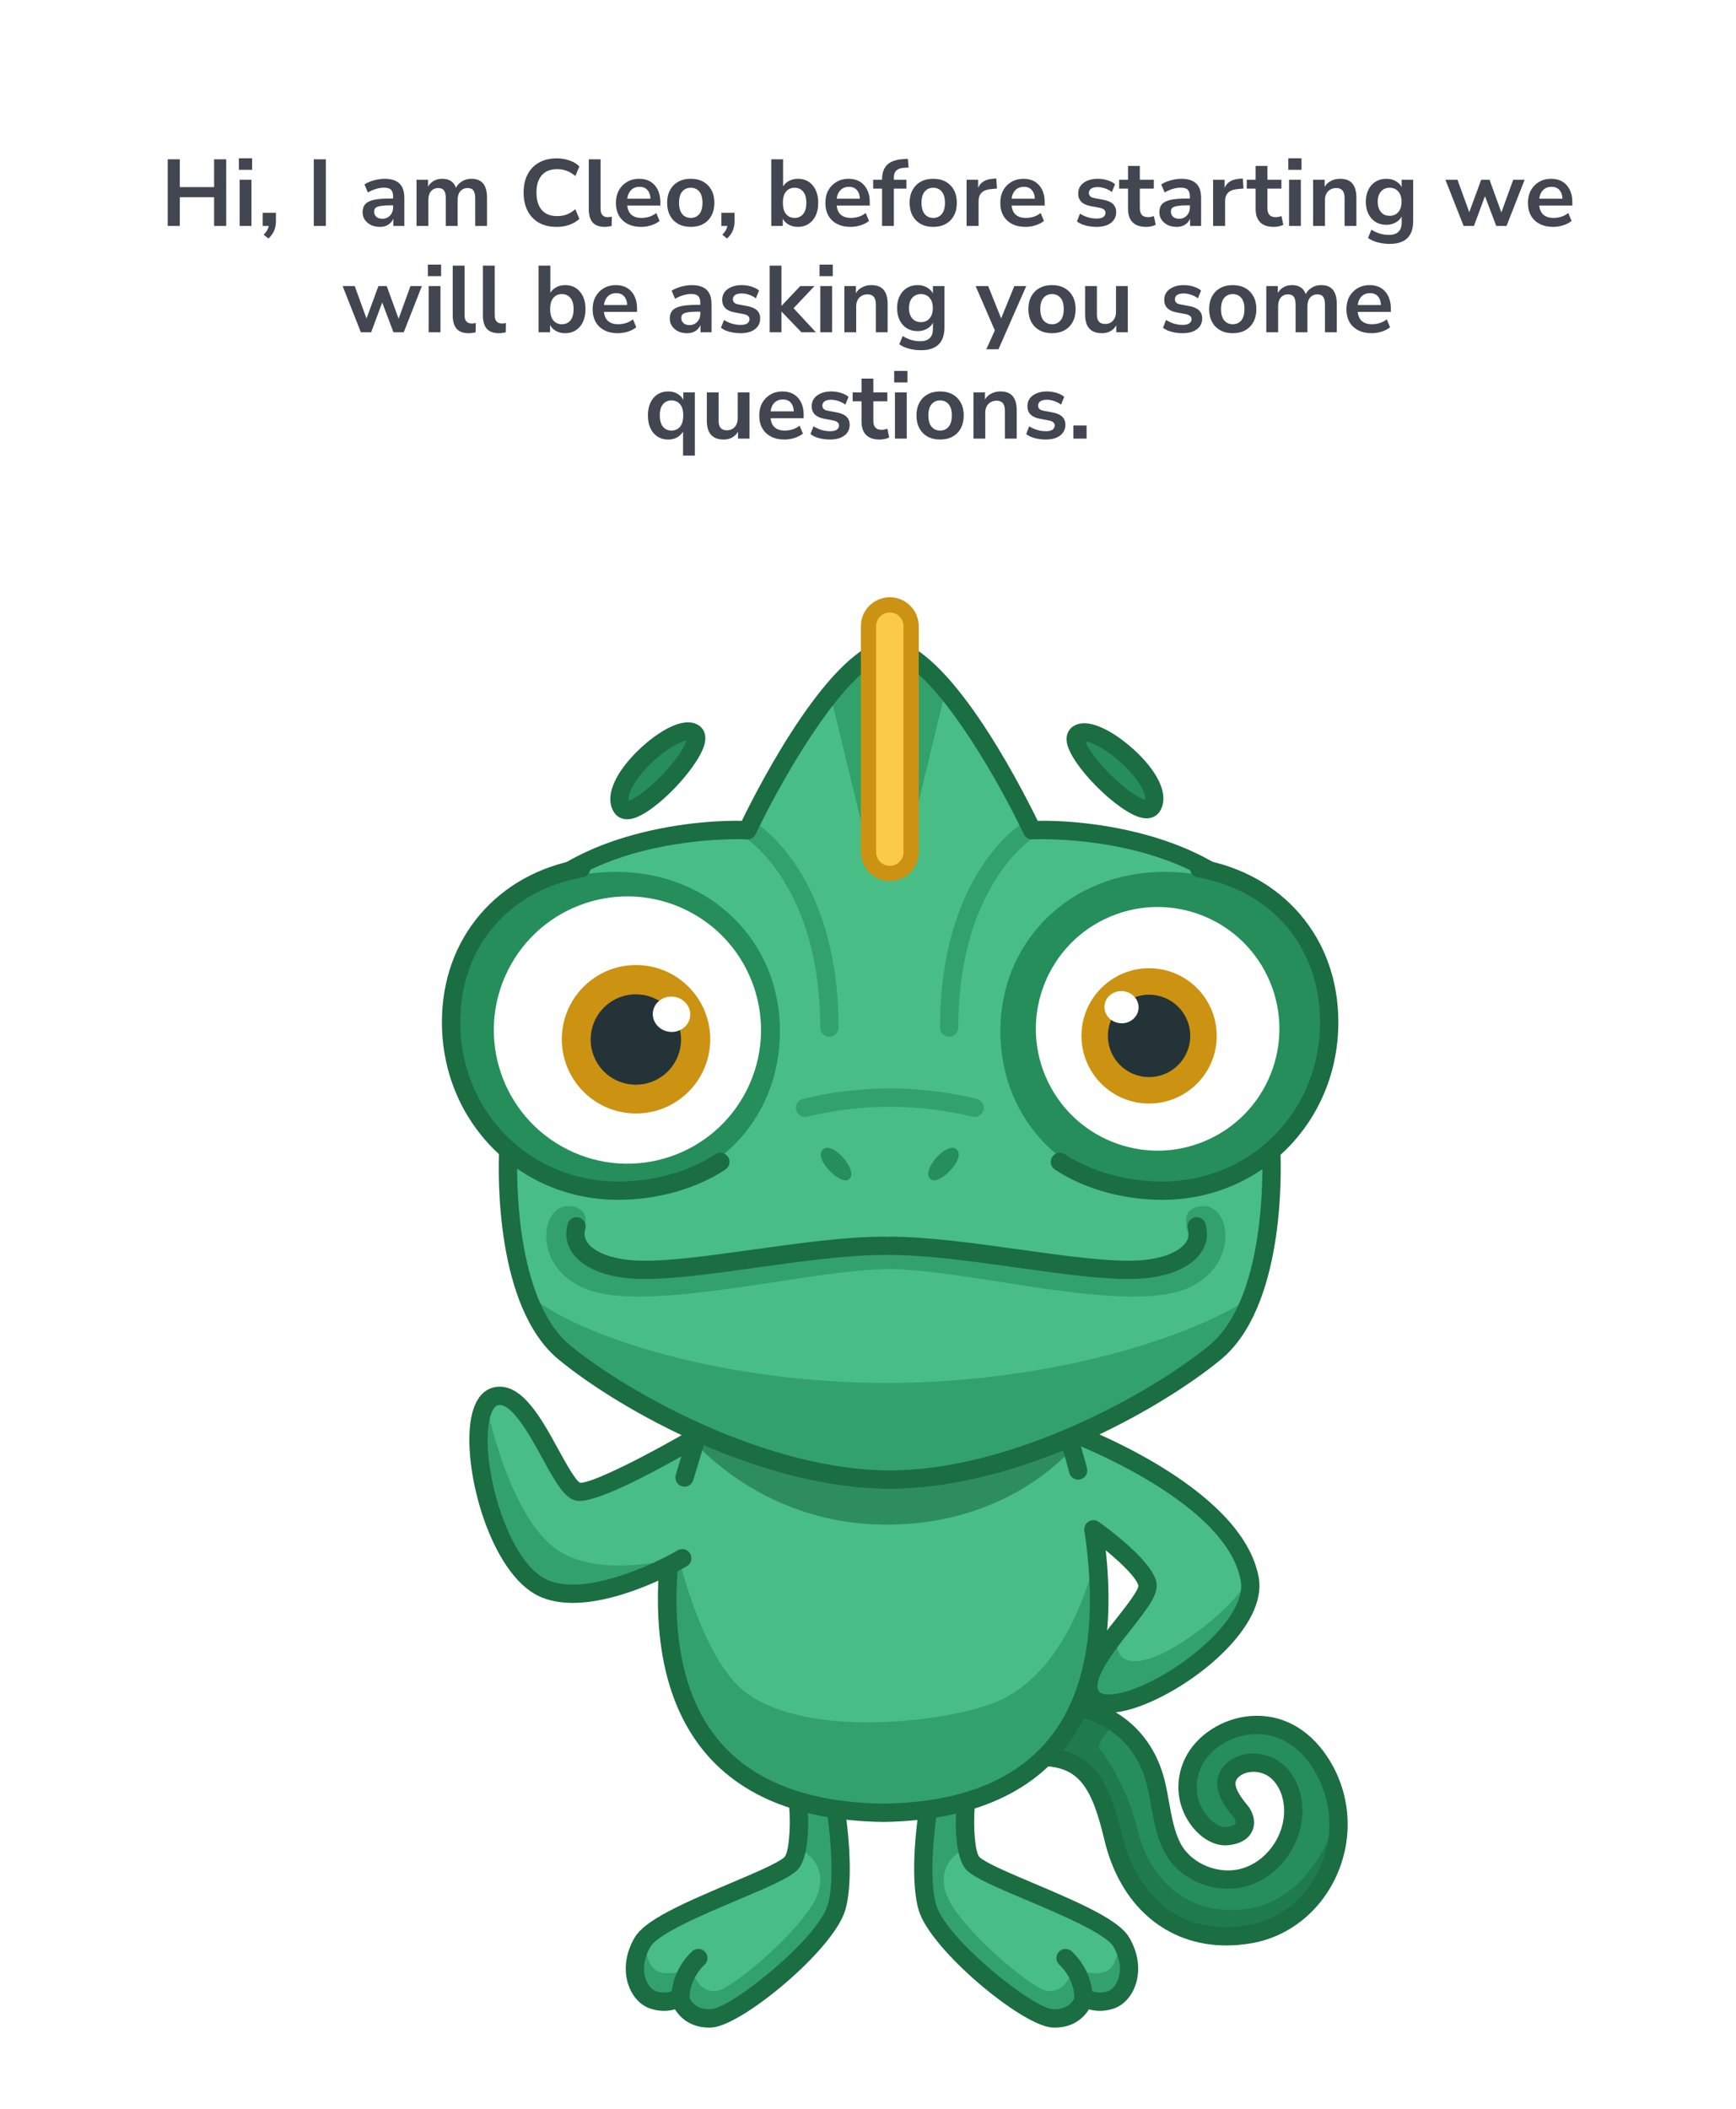<svg width="294" height="357" viewBox="0 0 294 357" fill="none" xmlns="http://www.w3.org/2000/svg">
<g filter="url(#filter0_dd_289_16385)">
<rect x="12" y="0.25" width="270" height="70" rx="8" fill="white"/>
<path d="M28.404 22.25V10.97H30.452V15.674H36.26V10.97H38.308V22.25H36.26V17.386H30.452V22.25H28.404ZM40.459 12.746V10.794H42.699V12.746H40.459ZM40.587 22.25V14.426H42.587V22.25H40.587ZM45.465 24.378L44.649 23.738C44.884 23.503 45.065 23.279 45.193 23.066C45.321 22.863 45.412 22.655 45.465 22.442C45.529 22.229 45.561 22.01 45.561 21.786L45.993 22.25H44.489V20.026H46.729V21.498C46.729 21.861 46.686 22.202 46.601 22.522C46.526 22.842 46.398 23.151 46.217 23.45C46.036 23.759 45.785 24.069 45.465 24.378ZM53.138 22.25V10.97H55.186V22.25H53.138ZM64.335 22.41C63.769 22.41 63.263 22.303 62.815 22.09C62.377 21.866 62.031 21.567 61.775 21.194C61.529 20.821 61.407 20.399 61.407 19.93C61.407 19.354 61.556 18.901 61.855 18.57C62.153 18.229 62.639 17.983 63.311 17.834C63.983 17.685 64.884 17.61 66.015 17.61H66.815V18.762H66.031C65.529 18.762 65.108 18.783 64.767 18.826C64.425 18.858 64.148 18.917 63.935 19.002C63.732 19.077 63.583 19.183 63.487 19.322C63.401 19.461 63.359 19.631 63.359 19.834C63.359 20.186 63.481 20.474 63.727 20.698C63.972 20.922 64.313 21.034 64.751 21.034C65.103 21.034 65.412 20.954 65.679 20.794C65.956 20.623 66.175 20.394 66.335 20.106C66.495 19.818 66.575 19.487 66.575 19.114V17.274C66.575 16.741 66.457 16.357 66.223 16.122C65.988 15.887 65.593 15.77 65.039 15.77C64.601 15.77 64.153 15.839 63.695 15.978C63.236 16.106 62.772 16.309 62.303 16.586L61.727 15.226C62.004 15.034 62.329 14.869 62.703 14.73C63.087 14.581 63.487 14.469 63.903 14.394C64.329 14.309 64.729 14.266 65.103 14.266C65.871 14.266 66.5 14.383 66.991 14.618C67.492 14.853 67.865 15.21 68.111 15.69C68.356 16.159 68.479 16.767 68.479 17.514V22.25H66.607V20.586H66.735C66.66 20.959 66.511 21.285 66.287 21.562C66.073 21.829 65.801 22.037 65.471 22.186C65.14 22.335 64.761 22.41 64.335 22.41ZM70.541 22.25V14.426H72.493V15.994H72.317C72.455 15.631 72.647 15.322 72.893 15.066C73.138 14.81 73.431 14.613 73.773 14.474C74.114 14.335 74.493 14.266 74.909 14.266C75.538 14.266 76.055 14.415 76.461 14.714C76.866 15.013 77.149 15.471 77.309 16.09H77.085C77.298 15.525 77.65 15.082 78.141 14.762C78.631 14.431 79.197 14.266 79.837 14.266C80.434 14.266 80.925 14.383 81.309 14.618C81.703 14.853 81.997 15.21 82.189 15.69C82.381 16.159 82.477 16.757 82.477 17.482V22.25H80.477V17.562C80.477 16.965 80.375 16.527 80.173 16.25C79.981 15.973 79.65 15.834 79.181 15.834C78.839 15.834 78.541 15.919 78.285 16.09C78.029 16.25 77.831 16.485 77.693 16.794C77.565 17.103 77.501 17.477 77.501 17.914V22.25H75.501V17.562C75.501 16.965 75.399 16.527 75.197 16.25C75.005 15.973 74.679 15.834 74.221 15.834C73.869 15.834 73.565 15.919 73.309 16.09C73.063 16.25 72.871 16.485 72.733 16.794C72.605 17.103 72.541 17.477 72.541 17.914V22.25H70.541ZM94.293 22.41C93.119 22.41 92.111 22.175 91.269 21.706C90.436 21.226 89.796 20.554 89.349 19.69C88.9 18.815 88.677 17.786 88.677 16.602C88.677 15.418 88.9 14.394 89.349 13.53C89.796 12.666 90.436 11.999 91.269 11.53C92.111 11.05 93.119 10.81 94.293 10.81C95.05 10.81 95.764 10.927 96.436 11.162C97.119 11.397 97.679 11.733 98.117 12.17L97.445 13.802C96.965 13.397 96.474 13.103 95.972 12.922C95.471 12.73 94.933 12.634 94.356 12.634C93.215 12.634 92.346 12.981 91.749 13.674C91.151 14.357 90.853 15.333 90.853 16.602C90.853 17.871 91.151 18.853 91.749 19.546C92.346 20.239 93.215 20.586 94.356 20.586C94.933 20.586 95.471 20.495 95.972 20.314C96.474 20.122 96.965 19.823 97.445 19.418L98.117 21.05C97.679 21.477 97.119 21.813 96.436 22.058C95.764 22.293 95.05 22.41 94.293 22.41ZM102.432 22.41C101.504 22.41 100.816 22.159 100.368 21.658C99.93 21.146 99.712 20.399 99.712 19.418V10.97H101.712V19.322C101.712 19.631 101.755 19.898 101.84 20.122C101.936 20.335 102.075 20.495 102.256 20.602C102.437 20.709 102.661 20.762 102.928 20.762C103.045 20.762 103.163 20.757 103.28 20.746C103.397 20.735 103.509 20.714 103.616 20.682L103.584 22.266C103.392 22.309 103.2 22.341 103.008 22.362C102.827 22.394 102.635 22.41 102.432 22.41ZM108.599 22.41C107.714 22.41 106.951 22.245 106.311 21.914C105.671 21.583 105.175 21.114 104.823 20.506C104.482 19.898 104.311 19.178 104.311 18.346C104.311 17.535 104.476 16.826 104.807 16.218C105.148 15.61 105.612 15.135 106.199 14.794C106.796 14.442 107.474 14.266 108.231 14.266C108.978 14.266 109.618 14.426 110.151 14.746C110.684 15.066 111.095 15.519 111.383 16.106C111.682 16.693 111.831 17.391 111.831 18.202V18.794H105.927V17.642H110.423L110.167 17.882C110.167 17.157 110.007 16.602 109.687 16.218C109.367 15.823 108.908 15.626 108.311 15.626C107.863 15.626 107.479 15.733 107.159 15.946C106.85 16.149 106.61 16.442 106.439 16.826C106.279 17.199 106.199 17.647 106.199 18.17V18.282C106.199 18.869 106.29 19.354 106.471 19.738C106.652 20.122 106.924 20.41 107.287 20.602C107.65 20.794 108.098 20.89 108.631 20.89C109.068 20.89 109.506 20.826 109.943 20.698C110.38 20.559 110.78 20.346 111.143 20.058L111.703 21.402C111.33 21.711 110.86 21.957 110.295 22.138C109.73 22.319 109.164 22.41 108.599 22.41ZM116.983 22.41C116.172 22.41 115.468 22.245 114.871 21.914C114.274 21.583 113.81 21.114 113.479 20.506C113.148 19.887 112.983 19.162 112.983 18.33C112.983 17.498 113.148 16.778 113.479 16.17C113.81 15.562 114.274 15.093 114.871 14.762C115.468 14.431 116.172 14.266 116.983 14.266C117.794 14.266 118.498 14.431 119.095 14.762C119.692 15.093 120.156 15.562 120.487 16.17C120.818 16.778 120.983 17.498 120.983 18.33C120.983 19.162 120.818 19.887 120.487 20.506C120.156 21.114 119.692 21.583 119.095 21.914C118.498 22.245 117.794 22.41 116.983 22.41ZM116.983 20.89C117.58 20.89 118.06 20.677 118.423 20.25C118.786 19.813 118.967 19.173 118.967 18.33C118.967 17.477 118.786 16.842 118.423 16.426C118.06 15.999 117.58 15.786 116.983 15.786C116.386 15.786 115.906 15.999 115.543 16.426C115.18 16.842 114.999 17.477 114.999 18.33C114.999 19.173 115.18 19.813 115.543 20.25C115.906 20.677 116.386 20.89 116.983 20.89ZM123.137 24.378L122.321 23.738C122.556 23.503 122.737 23.279 122.865 23.066C122.993 22.863 123.084 22.655 123.137 22.442C123.201 22.229 123.233 22.01 123.233 21.786L123.665 22.25H122.161V20.026H124.401V21.498C124.401 21.861 124.358 22.202 124.273 22.522C124.198 22.842 124.07 23.151 123.889 23.45C123.708 23.759 123.457 24.069 123.137 24.378ZM135.13 22.41C134.469 22.41 133.887 22.245 133.386 21.914C132.895 21.583 132.57 21.141 132.41 20.586H132.57V22.25H130.618V10.97H132.618V16.01H132.426C132.597 15.487 132.927 15.066 133.418 14.746C133.909 14.426 134.479 14.266 135.13 14.266C135.823 14.266 136.426 14.431 136.938 14.762C137.45 15.093 137.85 15.562 138.138 16.17C138.426 16.767 138.57 17.487 138.57 18.33C138.57 19.162 138.426 19.887 138.138 20.506C137.85 21.114 137.445 21.583 136.922 21.914C136.41 22.245 135.813 22.41 135.13 22.41ZM134.57 20.89C135.167 20.89 135.647 20.677 136.01 20.25C136.373 19.813 136.554 19.173 136.554 18.33C136.554 17.477 136.373 16.842 136.01 16.426C135.647 15.999 135.167 15.786 134.57 15.786C133.973 15.786 133.493 15.999 133.13 16.426C132.767 16.842 132.586 17.477 132.586 18.33C132.586 19.173 132.767 19.813 133.13 20.25C133.493 20.677 133.973 20.89 134.57 20.89ZM144.068 22.41C143.183 22.41 142.42 22.245 141.78 21.914C141.14 21.583 140.644 21.114 140.292 20.506C139.951 19.898 139.78 19.178 139.78 18.346C139.78 17.535 139.945 16.826 140.276 16.218C140.617 15.61 141.081 15.135 141.668 14.794C142.265 14.442 142.943 14.266 143.7 14.266C144.447 14.266 145.087 14.426 145.62 14.746C146.153 15.066 146.564 15.519 146.852 16.106C147.151 16.693 147.3 17.391 147.3 18.202V18.794H141.396V17.642H145.892L145.636 17.882C145.636 17.157 145.476 16.602 145.156 16.218C144.836 15.823 144.377 15.626 143.78 15.626C143.332 15.626 142.948 15.733 142.628 15.946C142.319 16.149 142.079 16.442 141.908 16.826C141.748 17.199 141.668 17.647 141.668 18.17V18.282C141.668 18.869 141.759 19.354 141.94 19.738C142.121 20.122 142.393 20.41 142.756 20.602C143.119 20.794 143.567 20.89 144.1 20.89C144.537 20.89 144.975 20.826 145.412 20.698C145.849 20.559 146.249 20.346 146.612 20.058L147.172 21.402C146.799 21.711 146.329 21.957 145.764 22.138C145.199 22.319 144.633 22.41 144.068 22.41ZM149.381 22.25V15.93H147.877V14.426H149.957L149.381 14.954V14.41C149.381 13.301 149.669 12.463 150.245 11.898C150.831 11.333 151.738 11.013 152.965 10.938L153.749 10.89L153.877 12.362L153.141 12.41C152.714 12.431 152.373 12.511 152.117 12.65C151.861 12.778 151.674 12.959 151.557 13.194C151.439 13.429 151.381 13.727 151.381 14.09V14.682L151.125 14.426H153.509V15.93H151.381V22.25H149.381ZM158.046 22.41C157.235 22.41 156.531 22.245 155.934 21.914C155.336 21.583 154.872 21.114 154.542 20.506C154.211 19.887 154.046 19.162 154.046 18.33C154.046 17.498 154.211 16.778 154.542 16.17C154.872 15.562 155.336 15.093 155.934 14.762C156.531 14.431 157.235 14.266 158.046 14.266C158.856 14.266 159.56 14.431 160.158 14.762C160.755 15.093 161.219 15.562 161.55 16.17C161.88 16.778 162.046 17.498 162.046 18.33C162.046 19.162 161.88 19.887 161.55 20.506C161.219 21.114 160.755 21.583 160.158 21.914C159.56 22.245 158.856 22.41 158.046 22.41ZM158.046 20.89C158.643 20.89 159.123 20.677 159.486 20.25C159.848 19.813 160.03 19.173 160.03 18.33C160.03 17.477 159.848 16.842 159.486 16.426C159.123 15.999 158.643 15.786 158.046 15.786C157.448 15.786 156.968 15.999 156.606 16.426C156.243 16.842 156.062 17.477 156.062 18.33C156.062 19.173 156.243 19.813 156.606 20.25C156.968 20.677 157.448 20.89 158.046 20.89ZM163.696 22.25V14.426H165.648V16.314H165.488C165.638 15.674 165.931 15.189 166.368 14.858C166.806 14.517 167.387 14.319 168.112 14.266L168.72 14.218L168.848 15.914L167.696 16.026C167.046 16.09 166.555 16.293 166.224 16.634C165.894 16.965 165.728 17.434 165.728 18.042V22.25H163.696ZM173.693 22.41C172.808 22.41 172.045 22.245 171.405 21.914C170.765 21.583 170.269 21.114 169.917 20.506C169.576 19.898 169.405 19.178 169.405 18.346C169.405 17.535 169.57 16.826 169.901 16.218C170.242 15.61 170.706 15.135 171.293 14.794C171.89 14.442 172.568 14.266 173.325 14.266C174.072 14.266 174.712 14.426 175.245 14.746C175.778 15.066 176.189 15.519 176.477 16.106C176.776 16.693 176.925 17.391 176.925 18.202V18.794H171.021V17.642H175.517L175.261 17.882C175.261 17.157 175.101 16.602 174.781 16.218C174.461 15.823 174.002 15.626 173.405 15.626C172.957 15.626 172.573 15.733 172.253 15.946C171.944 16.149 171.704 16.442 171.533 16.826C171.373 17.199 171.293 17.647 171.293 18.17V18.282C171.293 18.869 171.384 19.354 171.565 19.738C171.746 20.122 172.018 20.41 172.381 20.602C172.744 20.794 173.192 20.89 173.725 20.89C174.162 20.89 174.6 20.826 175.037 20.698C175.474 20.559 175.874 20.346 176.237 20.058L176.797 21.402C176.424 21.711 175.954 21.957 175.389 22.138C174.824 22.319 174.258 22.41 173.693 22.41ZM185.685 22.41C185.248 22.41 184.821 22.373 184.405 22.298C184 22.223 183.627 22.122 183.285 21.994C182.944 21.855 182.645 21.685 182.389 21.482L182.901 20.17C183.168 20.341 183.456 20.49 183.765 20.618C184.075 20.746 184.395 20.842 184.725 20.906C185.056 20.97 185.381 21.002 185.701 21.002C186.213 21.002 186.592 20.917 186.837 20.746C187.093 20.565 187.221 20.33 187.221 20.042C187.221 19.797 187.136 19.61 186.965 19.482C186.805 19.343 186.56 19.242 186.229 19.178L184.629 18.874C183.968 18.746 183.461 18.506 183.109 18.154C182.768 17.791 182.597 17.327 182.597 16.762C182.597 16.25 182.736 15.807 183.013 15.434C183.301 15.061 183.696 14.773 184.197 14.57C184.699 14.367 185.275 14.266 185.925 14.266C186.299 14.266 186.661 14.303 187.013 14.378C187.365 14.442 187.696 14.543 188.005 14.682C188.325 14.81 188.603 14.981 188.837 15.194L188.293 16.506C188.091 16.335 187.856 16.191 187.589 16.074C187.323 15.946 187.045 15.85 186.757 15.786C186.48 15.711 186.208 15.674 185.941 15.674C185.419 15.674 185.029 15.765 184.773 15.946C184.528 16.127 184.405 16.367 184.405 16.666C184.405 16.89 184.48 17.077 184.629 17.226C184.779 17.375 185.008 17.477 185.317 17.53L186.917 17.834C187.611 17.962 188.133 18.197 188.485 18.538C188.848 18.879 189.029 19.338 189.029 19.914C189.029 20.437 188.891 20.885 188.613 21.258C188.336 21.631 187.947 21.919 187.445 22.122C186.944 22.314 186.357 22.41 185.685 22.41ZM194.14 22.41C193.094 22.41 192.316 22.149 191.804 21.626C191.292 21.103 191.036 20.341 191.036 19.338V15.93H189.532V14.426H191.036V12.09H193.036V14.426H195.404V15.93H193.036V19.226C193.036 19.738 193.148 20.122 193.372 20.378C193.596 20.634 193.958 20.762 194.46 20.762C194.609 20.762 194.764 20.746 194.924 20.714C195.084 20.671 195.249 20.629 195.42 20.586L195.724 22.058C195.532 22.165 195.286 22.25 194.988 22.314C194.7 22.378 194.417 22.41 194.14 22.41ZM199.272 22.41C198.707 22.41 198.2 22.303 197.752 22.09C197.315 21.866 196.968 21.567 196.712 21.194C196.467 20.821 196.344 20.399 196.344 19.93C196.344 19.354 196.494 18.901 196.792 18.57C197.091 18.229 197.576 17.983 198.248 17.834C198.92 17.685 199.822 17.61 200.952 17.61H201.752V18.762H200.968C200.467 18.762 200.046 18.783 199.704 18.826C199.363 18.858 199.086 18.917 198.872 19.002C198.67 19.077 198.52 19.183 198.424 19.322C198.339 19.461 198.296 19.631 198.296 19.834C198.296 20.186 198.419 20.474 198.664 20.698C198.91 20.922 199.251 21.034 199.688 21.034C200.04 21.034 200.35 20.954 200.616 20.794C200.894 20.623 201.112 20.394 201.272 20.106C201.432 19.818 201.512 19.487 201.512 19.114V17.274C201.512 16.741 201.395 16.357 201.16 16.122C200.926 15.887 200.531 15.77 199.976 15.77C199.539 15.77 199.091 15.839 198.632 15.978C198.174 16.106 197.71 16.309 197.24 16.586L196.664 15.226C196.942 15.034 197.267 14.869 197.64 14.73C198.024 14.581 198.424 14.469 198.84 14.394C199.267 14.309 199.667 14.266 200.04 14.266C200.808 14.266 201.438 14.383 201.928 14.618C202.43 14.853 202.803 15.21 203.048 15.69C203.294 16.159 203.416 16.767 203.416 17.514V22.25H201.544V20.586H201.672C201.598 20.959 201.448 21.285 201.224 21.562C201.011 21.829 200.739 22.037 200.408 22.186C200.078 22.335 199.699 22.41 199.272 22.41ZM205.446 22.25V14.426H207.398V16.314H207.238C207.388 15.674 207.681 15.189 208.118 14.858C208.556 14.517 209.137 14.319 209.862 14.266L210.47 14.218L210.598 15.914L209.446 16.026C208.796 16.09 208.305 16.293 207.974 16.634C207.644 16.965 207.478 17.434 207.478 18.042V22.25H205.446ZM215.749 22.41C214.704 22.41 213.925 22.149 213.413 21.626C212.901 21.103 212.645 20.341 212.645 19.338V15.93H211.141V14.426H212.645V12.09H214.645V14.426H217.013V15.93H214.645V19.226C214.645 19.738 214.757 20.122 214.981 20.378C215.205 20.634 215.568 20.762 216.069 20.762C216.218 20.762 216.373 20.746 216.533 20.714C216.693 20.671 216.858 20.629 217.029 20.586L217.333 22.058C217.141 22.165 216.896 22.25 216.597 22.314C216.309 22.378 216.026 22.41 215.749 22.41ZM218.178 12.746V10.794H220.418V12.746H218.178ZM218.306 22.25V14.426H220.306V22.25H218.306ZM222.384 22.25V14.426H224.336V15.994H224.16C224.394 15.429 224.757 15.002 225.248 14.714C225.749 14.415 226.314 14.266 226.944 14.266C227.573 14.266 228.09 14.383 228.496 14.618C228.901 14.853 229.205 15.21 229.408 15.69C229.61 16.159 229.712 16.757 229.712 17.482V22.25H227.712V17.578C227.712 17.173 227.658 16.842 227.552 16.586C227.456 16.33 227.301 16.143 227.088 16.026C226.885 15.898 226.624 15.834 226.304 15.834C225.92 15.834 225.584 15.919 225.296 16.09C225.008 16.25 224.784 16.485 224.624 16.794C224.464 17.093 224.384 17.445 224.384 17.85V22.25H222.384ZM235.391 25.29C234.666 25.29 233.983 25.205 233.343 25.034C232.714 24.874 232.159 24.623 231.679 24.282L232.255 22.89C232.554 23.082 232.868 23.242 233.199 23.37C233.53 23.509 233.866 23.61 234.207 23.674C234.548 23.738 234.89 23.77 235.231 23.77C235.946 23.77 236.479 23.594 236.831 23.242C237.194 22.901 237.375 22.389 237.375 21.706V20.266H237.519C237.359 20.81 237.023 21.247 236.511 21.578C236.01 21.898 235.439 22.058 234.799 22.058C234.095 22.058 233.482 21.898 232.959 21.578C232.436 21.247 232.031 20.789 231.743 20.202C231.455 19.615 231.311 18.933 231.311 18.154C231.311 17.375 231.455 16.698 231.743 16.122C232.031 15.535 232.436 15.082 232.959 14.762C233.482 14.431 234.095 14.266 234.799 14.266C235.46 14.266 236.036 14.431 236.527 14.762C237.028 15.082 237.354 15.509 237.503 16.042H237.375V14.426H239.327V21.466C239.327 22.309 239.178 23.013 238.879 23.578C238.58 24.154 238.138 24.581 237.551 24.858C236.964 25.146 236.244 25.29 235.391 25.29ZM235.343 20.538C235.962 20.538 236.452 20.325 236.815 19.898C237.178 19.471 237.359 18.89 237.359 18.154C237.359 17.418 237.178 16.842 236.815 16.426C236.452 15.999 235.962 15.786 235.343 15.786C234.724 15.786 234.234 15.999 233.871 16.426C233.508 16.842 233.327 17.418 233.327 18.154C233.327 18.89 233.508 19.471 233.871 19.898C234.234 20.325 234.724 20.538 235.343 20.538ZM247.872 22.25L244.784 14.426H246.832L249.008 20.426H248.64L250.848 14.426H252.256L254.432 20.426H254.096L256.272 14.426H258.208L255.136 22.25H253.392L251.024 15.994H251.936L249.616 22.25H247.872ZM263.052 22.41C262.167 22.41 261.404 22.245 260.764 21.914C260.124 21.583 259.628 21.114 259.276 20.506C258.935 19.898 258.764 19.178 258.764 18.346C258.764 17.535 258.93 16.826 259.26 16.218C259.602 15.61 260.066 15.135 260.652 14.794C261.25 14.442 261.927 14.266 262.684 14.266C263.431 14.266 264.071 14.426 264.604 14.746C265.138 15.066 265.548 15.519 265.836 16.106C266.135 16.693 266.284 17.391 266.284 18.202V18.794H260.38V17.642H264.876L264.62 17.882C264.62 17.157 264.46 16.602 264.14 16.218C263.82 15.823 263.362 15.626 262.764 15.626C262.316 15.626 261.932 15.733 261.612 15.946C261.303 16.149 261.063 16.442 260.892 16.826C260.732 17.199 260.652 17.647 260.652 18.17V18.282C260.652 18.869 260.743 19.354 260.924 19.738C261.106 20.122 261.378 20.41 261.74 20.602C262.103 20.794 262.551 20.89 263.084 20.89C263.522 20.89 263.959 20.826 264.396 20.698C264.834 20.559 265.234 20.346 265.596 20.058L266.156 21.402C265.783 21.711 265.314 21.957 264.748 22.138C264.183 22.319 263.618 22.41 263.052 22.41ZM61.114 40.25L58.026 32.426H60.074L62.25 38.426H61.882L64.09 32.426H65.498L67.674 38.426H67.338L69.514 32.426H71.45L68.378 40.25H66.634L64.266 33.994H65.178L62.858 40.25H61.114ZM72.467 30.746V28.794H74.707V30.746H72.467ZM72.595 40.25V32.426H74.595V40.25H72.595ZM79.393 40.41C78.465 40.41 77.777 40.159 77.329 39.658C76.891 39.146 76.673 38.399 76.673 37.418V28.97H78.673V37.322C78.673 37.631 78.716 37.898 78.801 38.122C78.897 38.335 79.035 38.495 79.217 38.602C79.398 38.709 79.622 38.762 79.889 38.762C80.006 38.762 80.124 38.757 80.241 38.746C80.358 38.735 80.47 38.714 80.577 38.682L80.545 40.266C80.353 40.309 80.161 40.341 79.969 40.362C79.787 40.394 79.596 40.41 79.393 40.41ZM84.502 40.41C83.574 40.41 82.886 40.159 82.438 39.658C82.001 39.146 81.782 38.399 81.782 37.418V28.97H83.782V37.322C83.782 37.631 83.825 37.898 83.91 38.122C84.006 38.335 84.145 38.495 84.326 38.602C84.507 38.709 84.731 38.762 84.998 38.762C85.115 38.762 85.233 38.757 85.35 38.746C85.468 38.735 85.579 38.714 85.686 38.682L85.654 40.266C85.462 40.309 85.27 40.341 85.078 40.362C84.897 40.394 84.705 40.41 84.502 40.41ZM95.716 40.41C95.055 40.41 94.473 40.245 93.972 39.914C93.481 39.583 93.156 39.141 92.996 38.586H93.156V40.25H91.204V28.97H93.204V34.01H93.012C93.183 33.487 93.513 33.066 94.004 32.746C94.495 32.426 95.065 32.266 95.716 32.266C96.409 32.266 97.012 32.431 97.524 32.762C98.036 33.093 98.436 33.562 98.724 34.17C99.012 34.767 99.156 35.487 99.156 36.33C99.156 37.162 99.012 37.887 98.724 38.506C98.436 39.114 98.031 39.583 97.508 39.914C96.996 40.245 96.399 40.41 95.716 40.41ZM95.156 38.89C95.753 38.89 96.233 38.677 96.596 38.25C96.959 37.813 97.14 37.173 97.14 36.33C97.14 35.477 96.959 34.842 96.596 34.426C96.233 33.999 95.753 33.786 95.156 33.786C94.559 33.786 94.079 33.999 93.716 34.426C93.353 34.842 93.172 35.477 93.172 36.33C93.172 37.173 93.353 37.813 93.716 38.25C94.079 38.677 94.559 38.89 95.156 38.89ZM104.654 40.41C103.768 40.41 103.006 40.245 102.366 39.914C101.726 39.583 101.23 39.114 100.878 38.506C100.536 37.898 100.366 37.178 100.366 36.346C100.366 35.535 100.531 34.826 100.862 34.218C101.203 33.61 101.667 33.135 102.254 32.794C102.851 32.442 103.528 32.266 104.286 32.266C105.032 32.266 105.672 32.426 106.206 32.746C106.739 33.066 107.15 33.519 107.438 34.106C107.736 34.693 107.886 35.391 107.886 36.202V36.794H101.982V35.642H106.478L106.222 35.882C106.222 35.157 106.062 34.602 105.742 34.218C105.422 33.823 104.963 33.626 104.366 33.626C103.918 33.626 103.534 33.733 103.214 33.946C102.904 34.149 102.664 34.442 102.494 34.826C102.334 35.199 102.254 35.647 102.254 36.17V36.282C102.254 36.869 102.344 37.354 102.526 37.738C102.707 38.122 102.979 38.41 103.342 38.602C103.704 38.794 104.152 38.89 104.686 38.89C105.123 38.89 105.56 38.826 105.998 38.698C106.435 38.559 106.835 38.346 107.198 38.058L107.758 39.402C107.384 39.711 106.915 39.957 106.35 40.138C105.784 40.319 105.219 40.41 104.654 40.41ZM116.358 40.41C115.793 40.41 115.286 40.303 114.838 40.09C114.401 39.866 114.054 39.567 113.798 39.194C113.553 38.821 113.43 38.399 113.43 37.93C113.43 37.354 113.58 36.901 113.878 36.57C114.177 36.229 114.662 35.983 115.334 35.834C116.006 35.685 116.908 35.61 118.038 35.61H118.838V36.762H118.054C117.553 36.762 117.132 36.783 116.79 36.826C116.449 36.858 116.172 36.917 115.958 37.002C115.756 37.077 115.606 37.183 115.51 37.322C115.425 37.461 115.382 37.631 115.382 37.834C115.382 38.186 115.505 38.474 115.75 38.698C115.996 38.922 116.337 39.034 116.774 39.034C117.126 39.034 117.436 38.954 117.702 38.794C117.98 38.623 118.198 38.394 118.358 38.106C118.518 37.818 118.598 37.487 118.598 37.114V35.274C118.598 34.741 118.481 34.357 118.246 34.122C118.012 33.887 117.617 33.77 117.062 33.77C116.625 33.77 116.177 33.839 115.718 33.978C115.26 34.106 114.796 34.309 114.326 34.586L113.75 33.226C114.028 33.034 114.353 32.869 114.726 32.73C115.11 32.581 115.51 32.469 115.926 32.394C116.353 32.309 116.753 32.266 117.126 32.266C117.894 32.266 118.524 32.383 119.014 32.618C119.516 32.853 119.889 33.21 120.134 33.69C120.38 34.159 120.502 34.767 120.502 35.514V40.25H118.63V38.586H118.758C118.684 38.959 118.534 39.285 118.31 39.562C118.097 39.829 117.825 40.037 117.494 40.186C117.164 40.335 116.785 40.41 116.358 40.41ZM125.396 40.41C124.959 40.41 124.532 40.373 124.116 40.298C123.711 40.223 123.338 40.122 122.996 39.994C122.655 39.855 122.356 39.685 122.1 39.482L122.612 38.17C122.879 38.341 123.167 38.49 123.476 38.618C123.786 38.746 124.106 38.842 124.436 38.906C124.767 38.97 125.092 39.002 125.412 39.002C125.924 39.002 126.303 38.917 126.548 38.746C126.804 38.565 126.932 38.33 126.932 38.042C126.932 37.797 126.847 37.61 126.676 37.482C126.516 37.343 126.271 37.242 125.94 37.178L124.34 36.874C123.679 36.746 123.172 36.506 122.82 36.154C122.479 35.791 122.308 35.327 122.308 34.762C122.308 34.25 122.447 33.807 122.724 33.434C123.012 33.061 123.407 32.773 123.908 32.57C124.41 32.367 124.986 32.266 125.636 32.266C126.01 32.266 126.372 32.303 126.724 32.378C127.076 32.442 127.407 32.543 127.716 32.682C128.036 32.81 128.314 32.981 128.548 33.194L128.004 34.506C127.802 34.335 127.567 34.191 127.3 34.074C127.034 33.946 126.756 33.85 126.468 33.786C126.191 33.711 125.919 33.674 125.652 33.674C125.13 33.674 124.74 33.765 124.484 33.946C124.239 34.127 124.116 34.367 124.116 34.666C124.116 34.89 124.191 35.077 124.34 35.226C124.49 35.375 124.719 35.477 125.028 35.53L126.628 35.834C127.322 35.962 127.844 36.197 128.196 36.538C128.559 36.879 128.74 37.338 128.74 37.914C128.74 38.437 128.602 38.885 128.324 39.258C128.047 39.631 127.658 39.919 127.156 40.122C126.655 40.314 126.068 40.41 125.396 40.41ZM130.345 40.25V28.97H132.345V35.754H132.377L135.529 32.426H137.945L134.009 36.586V35.754L138.169 40.25H135.721L132.377 36.762H132.345V40.25H130.345ZM138.795 30.746V28.794H141.035V30.746H138.795ZM138.923 40.25V32.426H140.923V40.25H138.923ZM143.001 40.25V32.426H144.953V33.994H144.777C145.012 33.429 145.374 33.002 145.865 32.714C146.366 32.415 146.932 32.266 147.561 32.266C148.19 32.266 148.708 32.383 149.113 32.618C149.518 32.853 149.822 33.21 150.025 33.69C150.228 34.159 150.329 34.757 150.329 35.482V40.25H148.329V35.578C148.329 35.173 148.276 34.842 148.169 34.586C148.073 34.33 147.918 34.143 147.705 34.026C147.502 33.898 147.241 33.834 146.921 33.834C146.537 33.834 146.201 33.919 145.913 34.09C145.625 34.25 145.401 34.485 145.241 34.794C145.081 35.093 145.001 35.445 145.001 35.85V40.25H143.001ZM156.008 43.29C155.283 43.29 154.6 43.205 153.96 43.034C153.331 42.874 152.776 42.623 152.296 42.282L152.872 40.89C153.171 41.082 153.486 41.242 153.816 41.37C154.147 41.509 154.483 41.61 154.824 41.674C155.166 41.738 155.507 41.77 155.848 41.77C156.563 41.77 157.096 41.594 157.448 41.242C157.811 40.901 157.992 40.389 157.992 39.706V38.266H158.136C157.976 38.81 157.64 39.247 157.128 39.578C156.627 39.898 156.056 40.058 155.416 40.058C154.712 40.058 154.099 39.898 153.576 39.578C153.054 39.247 152.648 38.789 152.36 38.202C152.072 37.615 151.928 36.933 151.928 36.154C151.928 35.375 152.072 34.698 152.36 34.122C152.648 33.535 153.054 33.082 153.576 32.762C154.099 32.431 154.712 32.266 155.416 32.266C156.078 32.266 156.654 32.431 157.144 32.762C157.646 33.082 157.971 33.509 158.12 34.042H157.992V32.426H159.944V39.466C159.944 40.309 159.795 41.013 159.496 41.578C159.198 42.154 158.755 42.581 158.168 42.858C157.582 43.146 156.862 43.29 156.008 43.29ZM155.96 38.538C156.579 38.538 157.07 38.325 157.432 37.898C157.795 37.471 157.976 36.89 157.976 36.154C157.976 35.418 157.795 34.842 157.432 34.426C157.07 33.999 156.579 33.786 155.96 33.786C155.342 33.786 154.851 33.999 154.488 34.426C154.126 34.842 153.944 35.418 153.944 36.154C153.944 36.89 154.126 37.471 154.488 37.898C154.851 38.325 155.342 38.538 155.96 38.538ZM167.033 43.13L168.665 39.53V40.362L165.225 32.426H167.353L169.785 38.49H169.305L171.785 32.426H173.801L169.097 43.13H167.033ZM178.163 40.41C177.352 40.41 176.648 40.245 176.051 39.914C175.453 39.583 174.989 39.114 174.659 38.506C174.328 37.887 174.163 37.162 174.163 36.33C174.163 35.498 174.328 34.778 174.659 34.17C174.989 33.562 175.453 33.093 176.051 32.762C176.648 32.431 177.352 32.266 178.163 32.266C178.973 32.266 179.677 32.431 180.275 32.762C180.872 33.093 181.336 33.562 181.667 34.17C181.997 34.778 182.163 35.498 182.163 36.33C182.163 37.162 181.997 37.887 181.667 38.506C181.336 39.114 180.872 39.583 180.275 39.914C179.677 40.245 178.973 40.41 178.163 40.41ZM178.163 38.89C178.76 38.89 179.24 38.677 179.603 38.25C179.965 37.813 180.147 37.173 180.147 36.33C180.147 35.477 179.965 34.842 179.603 34.426C179.24 33.999 178.76 33.786 178.163 33.786C177.565 33.786 177.085 33.999 176.723 34.426C176.36 34.842 176.179 35.477 176.179 36.33C176.179 37.173 176.36 37.813 176.723 38.25C177.085 38.677 177.565 38.89 178.163 38.89ZM186.645 40.41C185.995 40.41 185.456 40.293 185.029 40.058C184.603 39.813 184.283 39.45 184.069 38.97C183.867 38.49 183.765 37.893 183.765 37.178V32.426H185.765V37.21C185.765 37.573 185.813 37.877 185.909 38.122C186.016 38.367 186.171 38.549 186.373 38.666C186.587 38.783 186.853 38.842 187.173 38.842C187.536 38.842 187.851 38.762 188.117 38.602C188.395 38.431 188.608 38.197 188.757 37.898C188.917 37.589 188.997 37.231 188.997 36.826V32.426H190.997V40.25H189.045V38.618H189.269C189.045 39.194 188.704 39.637 188.245 39.946C187.797 40.255 187.264 40.41 186.645 40.41ZM200.256 40.41C199.818 40.41 199.392 40.373 198.976 40.298C198.57 40.223 198.197 40.122 197.856 39.994C197.514 39.855 197.216 39.685 196.96 39.482L197.472 38.17C197.738 38.341 198.026 38.49 198.336 38.618C198.645 38.746 198.965 38.842 199.296 38.906C199.626 38.97 199.952 39.002 200.272 39.002C200.784 39.002 201.162 38.917 201.408 38.746C201.664 38.565 201.792 38.33 201.792 38.042C201.792 37.797 201.706 37.61 201.536 37.482C201.376 37.343 201.13 37.242 200.8 37.178L199.2 36.874C198.538 36.746 198.032 36.506 197.68 36.154C197.338 35.791 197.168 35.327 197.168 34.762C197.168 34.25 197.306 33.807 197.584 33.434C197.872 33.061 198.266 32.773 198.768 32.57C199.269 32.367 199.845 32.266 200.496 32.266C200.869 32.266 201.232 32.303 201.584 32.378C201.936 32.442 202.266 32.543 202.576 32.682C202.896 32.81 203.173 32.981 203.408 33.194L202.864 34.506C202.661 34.335 202.426 34.191 202.16 34.074C201.893 33.946 201.616 33.85 201.328 33.786C201.05 33.711 200.778 33.674 200.512 33.674C199.989 33.674 199.6 33.765 199.344 33.946C199.098 34.127 198.976 34.367 198.976 34.666C198.976 34.89 199.05 35.077 199.2 35.226C199.349 35.375 199.578 35.477 199.888 35.53L201.488 35.834C202.181 35.962 202.704 36.197 203.056 36.538C203.418 36.879 203.6 37.338 203.6 37.914C203.6 38.437 203.461 38.885 203.184 39.258C202.906 39.631 202.517 39.919 202.016 40.122C201.514 40.314 200.928 40.41 200.256 40.41ZM208.772 40.41C207.961 40.41 207.257 40.245 206.66 39.914C206.063 39.583 205.599 39.114 205.268 38.506C204.937 37.887 204.772 37.162 204.772 36.33C204.772 35.498 204.937 34.778 205.268 34.17C205.599 33.562 206.063 33.093 206.66 32.762C207.257 32.431 207.961 32.266 208.772 32.266C209.583 32.266 210.287 32.431 210.884 32.762C211.481 33.093 211.945 33.562 212.276 34.17C212.607 34.778 212.772 35.498 212.772 36.33C212.772 37.162 212.607 37.887 212.276 38.506C211.945 39.114 211.481 39.583 210.884 39.914C210.287 40.245 209.583 40.41 208.772 40.41ZM208.772 38.89C209.369 38.89 209.849 38.677 210.212 38.25C210.575 37.813 210.756 37.173 210.756 36.33C210.756 35.477 210.575 34.842 210.212 34.426C209.849 33.999 209.369 33.786 208.772 33.786C208.175 33.786 207.695 33.999 207.332 34.426C206.969 34.842 206.788 35.477 206.788 36.33C206.788 37.173 206.969 37.813 207.332 38.25C207.695 38.677 208.175 38.89 208.772 38.89ZM214.455 40.25V32.426H216.407V33.994H216.231C216.369 33.631 216.561 33.322 216.807 33.066C217.052 32.81 217.345 32.613 217.687 32.474C218.028 32.335 218.407 32.266 218.823 32.266C219.452 32.266 219.969 32.415 220.375 32.714C220.78 33.013 221.063 33.471 221.223 34.09H220.999C221.212 33.525 221.564 33.082 222.055 32.762C222.545 32.431 223.111 32.266 223.751 32.266C224.348 32.266 224.839 32.383 225.223 32.618C225.617 32.853 225.911 33.21 226.103 33.69C226.295 34.159 226.391 34.757 226.391 35.482V40.25H224.391V35.562C224.391 34.965 224.289 34.527 224.087 34.25C223.895 33.973 223.564 33.834 223.095 33.834C222.753 33.834 222.455 33.919 222.199 34.09C221.943 34.25 221.745 34.485 221.607 34.794C221.479 35.103 221.415 35.477 221.415 35.914V40.25H219.415V35.562C219.415 34.965 219.313 34.527 219.111 34.25C218.919 33.973 218.593 33.834 218.135 33.834C217.783 33.834 217.479 33.919 217.223 34.09C216.977 34.25 216.785 34.485 216.647 34.794C216.519 35.103 216.455 35.477 216.455 35.914V40.25H214.455ZM232.31 40.41C231.425 40.41 230.662 40.245 230.022 39.914C229.382 39.583 228.886 39.114 228.534 38.506C228.193 37.898 228.022 37.178 228.022 36.346C228.022 35.535 228.187 34.826 228.518 34.218C228.859 33.61 229.323 33.135 229.91 32.794C230.507 32.442 231.185 32.266 231.942 32.266C232.689 32.266 233.329 32.426 233.862 32.746C234.395 33.066 234.806 33.519 235.094 34.106C235.393 34.693 235.542 35.391 235.542 36.202V36.794H229.638V35.642H234.134L233.878 35.882C233.878 35.157 233.718 34.602 233.398 34.218C233.078 33.823 232.619 33.626 232.022 33.626C231.574 33.626 231.19 33.733 230.87 33.946C230.561 34.149 230.321 34.442 230.15 34.826C229.99 35.199 229.91 35.647 229.91 36.17V36.282C229.91 36.869 230.001 37.354 230.182 37.738C230.363 38.122 230.635 38.41 230.998 38.602C231.361 38.794 231.809 38.89 232.342 38.89C232.779 38.89 233.217 38.826 233.654 38.698C234.091 38.559 234.491 38.346 234.854 38.058L235.414 39.402C235.041 39.711 234.571 39.957 234.006 40.138C233.441 40.319 232.875 40.41 232.31 40.41ZM115.677 61.13V56.65H115.853C115.683 57.173 115.352 57.599 114.861 57.93C114.381 58.25 113.816 58.41 113.165 58.41C112.483 58.41 111.88 58.245 111.357 57.914C110.845 57.583 110.445 57.114 110.157 56.506C109.869 55.887 109.725 55.162 109.725 54.33C109.725 53.487 109.869 52.767 110.157 52.17C110.445 51.562 110.845 51.093 111.357 50.762C111.88 50.431 112.483 50.266 113.165 50.266C113.827 50.266 114.403 50.431 114.893 50.762C115.384 51.093 115.709 51.53 115.869 52.074H115.725V50.426H117.677V61.13H115.677ZM113.725 56.89C114.323 56.89 114.803 56.677 115.165 56.25C115.528 55.813 115.709 55.173 115.709 54.33C115.709 53.477 115.528 52.842 115.165 52.426C114.803 51.999 114.323 51.786 113.725 51.786C113.128 51.786 112.648 51.999 112.285 52.426C111.923 52.842 111.741 53.477 111.741 54.33C111.741 55.173 111.923 55.813 112.285 56.25C112.648 56.677 113.128 56.89 113.725 56.89ZM122.583 58.41C121.932 58.41 121.394 58.293 120.967 58.058C120.54 57.813 120.22 57.45 120.007 56.97C119.804 56.49 119.703 55.893 119.703 55.178V50.426H121.703V55.21C121.703 55.573 121.751 55.877 121.847 56.122C121.954 56.367 122.108 56.549 122.311 56.666C122.524 56.783 122.791 56.842 123.111 56.842C123.474 56.842 123.788 56.762 124.055 56.602C124.332 56.431 124.546 56.197 124.695 55.898C124.855 55.589 124.935 55.231 124.935 54.826V50.426H126.935V58.25H124.983V56.618H125.207C124.983 57.194 124.642 57.637 124.183 57.946C123.735 58.255 123.202 58.41 122.583 58.41ZM132.873 58.41C131.987 58.41 131.225 58.245 130.585 57.914C129.945 57.583 129.449 57.114 129.097 56.506C128.755 55.898 128.585 55.178 128.585 54.346C128.585 53.535 128.75 52.826 129.081 52.218C129.422 51.61 129.886 51.135 130.473 50.794C131.07 50.442 131.747 50.266 132.505 50.266C133.251 50.266 133.891 50.426 134.425 50.746C134.958 51.066 135.369 51.519 135.657 52.106C135.955 52.693 136.105 53.391 136.105 54.202V54.794H130.201V53.642H134.697L134.441 53.882C134.441 53.157 134.281 52.602 133.961 52.218C133.641 51.823 133.182 51.626 132.585 51.626C132.137 51.626 131.753 51.733 131.433 51.946C131.123 52.149 130.883 52.442 130.713 52.826C130.553 53.199 130.473 53.647 130.473 54.17V54.282C130.473 54.869 130.563 55.354 130.745 55.738C130.926 56.122 131.198 56.41 131.561 56.602C131.923 56.794 132.371 56.89 132.905 56.89C133.342 56.89 133.779 56.826 134.217 56.698C134.654 56.559 135.054 56.346 135.417 56.058L135.977 57.402C135.603 57.711 135.134 57.957 134.569 58.138C134.003 58.319 133.438 58.41 132.873 58.41ZM140.552 58.41C140.115 58.41 139.688 58.373 139.272 58.298C138.867 58.223 138.494 58.122 138.152 57.994C137.811 57.855 137.512 57.685 137.256 57.482L137.768 56.17C138.035 56.341 138.323 56.49 138.632 56.618C138.942 56.746 139.262 56.842 139.592 56.906C139.923 56.97 140.248 57.002 140.568 57.002C141.08 57.002 141.459 56.917 141.704 56.746C141.96 56.565 142.088 56.33 142.088 56.042C142.088 55.797 142.003 55.61 141.832 55.482C141.672 55.343 141.427 55.242 141.096 55.178L139.496 54.874C138.835 54.746 138.328 54.506 137.976 54.154C137.635 53.791 137.464 53.327 137.464 52.762C137.464 52.25 137.603 51.807 137.88 51.434C138.168 51.061 138.563 50.773 139.064 50.57C139.566 50.367 140.142 50.266 140.792 50.266C141.166 50.266 141.528 50.303 141.88 50.378C142.232 50.442 142.563 50.543 142.872 50.682C143.192 50.81 143.47 50.981 143.704 51.194L143.16 52.506C142.958 52.335 142.723 52.191 142.456 52.074C142.19 51.946 141.912 51.85 141.624 51.786C141.347 51.711 141.075 51.674 140.808 51.674C140.286 51.674 139.896 51.765 139.64 51.946C139.395 52.127 139.272 52.367 139.272 52.666C139.272 52.89 139.347 53.077 139.496 53.226C139.646 53.375 139.875 53.477 140.184 53.53L141.784 53.834C142.478 53.962 143 54.197 143.352 54.538C143.715 54.879 143.896 55.338 143.896 55.914C143.896 56.437 143.758 56.885 143.48 57.258C143.203 57.631 142.814 57.919 142.312 58.122C141.811 58.314 141.224 58.41 140.552 58.41ZM149.007 58.41C147.961 58.41 147.183 58.149 146.671 57.626C146.159 57.103 145.903 56.341 145.903 55.338V51.93H144.399V50.426H145.903V48.09H147.903V50.426H150.271V51.93H147.903V55.226C147.903 55.738 148.015 56.122 148.239 56.378C148.463 56.634 148.825 56.762 149.327 56.762C149.476 56.762 149.631 56.746 149.791 56.714C149.951 56.671 150.116 56.629 150.287 56.586L150.591 58.058C150.399 58.165 150.153 58.25 149.855 58.314C149.567 58.378 149.284 58.41 149.007 58.41ZM151.435 48.746V46.794H153.675V48.746H151.435ZM151.563 58.25V50.426H153.563V58.25H151.563ZM159.21 58.41C158.399 58.41 157.695 58.245 157.098 57.914C156.5 57.583 156.036 57.114 155.706 56.506C155.375 55.887 155.21 55.162 155.21 54.33C155.21 53.498 155.375 52.778 155.706 52.17C156.036 51.562 156.5 51.093 157.098 50.762C157.695 50.431 158.399 50.266 159.21 50.266C160.02 50.266 160.724 50.431 161.322 50.762C161.919 51.093 162.383 51.562 162.714 52.17C163.044 52.778 163.21 53.498 163.21 54.33C163.21 55.162 163.044 55.887 162.714 56.506C162.383 57.114 161.919 57.583 161.322 57.914C160.724 58.245 160.02 58.41 159.21 58.41ZM159.21 56.89C159.807 56.89 160.287 56.677 160.65 56.25C161.012 55.813 161.194 55.173 161.194 54.33C161.194 53.477 161.012 52.842 160.65 52.426C160.287 51.999 159.807 51.786 159.21 51.786C158.612 51.786 158.132 51.999 157.77 52.426C157.407 52.842 157.226 53.477 157.226 54.33C157.226 55.173 157.407 55.813 157.77 56.25C158.132 56.677 158.612 56.89 159.21 56.89ZM164.86 58.25V50.426H166.812V51.994H166.636C166.871 51.429 167.234 51.002 167.724 50.714C168.226 50.415 168.791 50.266 169.42 50.266C170.05 50.266 170.567 50.383 170.972 50.618C171.378 50.853 171.682 51.21 171.884 51.69C172.087 52.159 172.188 52.757 172.188 53.482V58.25H170.188V53.578C170.188 53.173 170.135 52.842 170.028 52.586C169.932 52.33 169.778 52.143 169.564 52.026C169.362 51.898 169.1 51.834 168.78 51.834C168.396 51.834 168.06 51.919 167.772 52.09C167.484 52.25 167.26 52.485 167.1 52.794C166.94 53.093 166.86 53.445 166.86 53.85V58.25H164.86ZM177.084 58.41C176.646 58.41 176.22 58.373 175.804 58.298C175.398 58.223 175.025 58.122 174.684 57.994C174.342 57.855 174.044 57.685 173.788 57.482L174.3 56.17C174.566 56.341 174.854 56.49 175.164 56.618C175.473 56.746 175.793 56.842 176.124 56.906C176.454 56.97 176.78 57.002 177.1 57.002C177.612 57.002 177.99 56.917 178.236 56.746C178.492 56.565 178.62 56.33 178.62 56.042C178.62 55.797 178.534 55.61 178.364 55.482C178.204 55.343 177.958 55.242 177.628 55.178L176.028 54.874C175.366 54.746 174.86 54.506 174.508 54.154C174.166 53.791 173.996 53.327 173.996 52.762C173.996 52.25 174.134 51.807 174.412 51.434C174.7 51.061 175.094 50.773 175.596 50.57C176.097 50.367 176.673 50.266 177.324 50.266C177.697 50.266 178.06 50.303 178.412 50.378C178.764 50.442 179.094 50.543 179.404 50.682C179.724 50.81 180.001 50.981 180.236 51.194L179.692 52.506C179.489 52.335 179.254 52.191 178.988 52.074C178.721 51.946 178.444 51.85 178.156 51.786C177.878 51.711 177.606 51.674 177.34 51.674C176.817 51.674 176.428 51.765 176.172 51.946C175.926 52.127 175.804 52.367 175.804 52.666C175.804 52.89 175.878 53.077 176.028 53.226C176.177 53.375 176.406 53.477 176.716 53.53L178.316 53.834C179.009 53.962 179.532 54.197 179.884 54.538C180.246 54.879 180.428 55.338 180.428 55.914C180.428 56.437 180.289 56.885 180.012 57.258C179.734 57.631 179.345 57.919 178.844 58.122C178.342 58.314 177.756 58.41 177.084 58.41ZM181.778 58.25V56.026H184.018V58.25H181.778Z" fill="#414651"/>
<path d="M153.071 67.735C153.962 67.735 154.408 68.812 153.778 69.442L147.707 75.513C147.317 75.904 146.683 75.904 146.293 75.513L140.222 69.442C139.592 68.812 140.038 67.735 140.929 67.735L153.071 67.735Z" fill="white"/>
</g>
<path d="M174.627 289.247C179.1 288.078 184.03 288.767 188.012 291.117C191.994 293.468 194.321 296.945 195.459 301.427C196.385 305.075 196.819 309.58 198.61 312.891C200.872 317.075 206.3 319.146 210.857 317.779C215.413 316.411 218.754 311.897 219 307.147C219.144 304.373 218.222 301.418 216.047 299.691C213.872 297.963 210.354 297.883 208.483 299.935C206.612 301.988 208.345 304.546 210.122 306.68C211.106 307.861 212.237 309.639 208.487 310.027C204.737 310.415 198.95 304.854 202.07 298.373C205.19 291.891 216.672 288.229 223.358 298.066C231.182 309.575 224.199 324.51 211.639 326.757C198.977 329.022 191.692 321.714 189.171 311.078C186.649 300.442 182.98 297.031 174.494 297.436L174.627 289.247Z" fill="#258E5A"/>
<g opacity="0.6">
<path d="M188.531 292.021C188.531 292.021 185.313 295.239 186.303 296.229C187.294 297.22 191.007 302.914 192.74 310.093C194.473 317.273 200.414 324.452 210.813 323.215C221.211 321.977 225.914 310.588 226.409 306.875C226.409 306.875 227.329 326.094 211.644 326.759C195.958 327.423 191.502 321.729 188.531 310.093C185.56 298.457 178.381 296.972 178.381 296.972L183.332 288.802L188.531 292.021Z" fill="#1B6D42"/>
</g>
<path d="M207.697 329.347C197.58 329.347 189.69 322.68 187.026 311.442C184.595 301.19 182.044 298.628 174.572 298.984L174.425 295.892C184.534 295.41 187.614 300.511 190.036 310.728C192.128 319.547 198.871 328.166 211.53 325.901C216.909 324.938 221.468 321.164 223.723 315.805C226.075 310.215 225.462 303.91 222.082 298.938C219.54 295.198 215.979 293.298 212.059 293.59C208.359 293.865 204.907 296.058 203.468 299.046C202.206 301.668 202.438 304.635 204.089 306.983C205.125 308.457 206.599 309.406 207.682 309.297C208.637 309.198 209.158 308.924 209.252 308.695C209.346 308.464 209.199 307.986 208.937 307.673C207.684 306.168 204.357 302.172 207.344 298.895C209.663 296.35 214.092 296.16 217.014 298.481C219.414 300.387 220.735 303.657 220.55 307.229C220.267 312.679 216.379 317.74 211.306 319.263C205.997 320.856 199.824 318.382 197.253 313.629C195.924 311.171 195.42 308.354 194.934 305.63C194.71 304.372 194.498 303.184 194.211 302.057C193.14 297.837 190.726 294.515 187.23 292.451C183.577 290.295 179.128 289.673 175.023 290.746L174.24 287.752C179.137 286.472 184.445 287.214 188.804 289.787C193.026 292.28 195.933 296.259 197.211 301.296C197.525 302.531 197.757 303.829 197.981 305.086C198.425 307.569 198.884 310.136 199.976 312.157C201.843 315.609 206.528 317.468 210.417 316.298C214.281 315.139 217.243 311.257 217.461 307.068C217.593 304.532 216.685 302.17 215.09 300.904C213.455 299.605 210.853 299.64 209.632 300.98C209.024 301.646 208.808 302.679 211.317 305.692C212.091 306.622 212.766 308.272 212.119 309.862C211.715 310.856 210.672 312.1 208.002 312.376C205.758 312.608 203.289 311.224 201.559 308.763C199.255 305.485 198.926 301.35 200.682 297.704C202.584 293.752 207.064 290.858 211.831 290.504C216.909 290.125 221.453 292.505 224.644 297.198C228.616 303.041 229.338 310.445 226.578 317.005C223.913 323.335 218.492 327.799 212.077 328.947C210.578 329.215 209.115 329.347 207.697 329.347Z" fill="#1B6D42"/>
<path d="M163.546 305.538C163.546 305.538 162.876 313.796 164.885 315.582C168.185 318.515 187.205 324.287 189.883 328.751C192.562 333.215 190.776 337.679 188.098 338.571C185.419 339.464 183.634 338.125 183.634 338.125C183.634 338.125 182.741 341.919 178.277 341.696C173.813 341.473 158.859 328.974 157.073 322.947C155.476 317.559 157.073 307.1 157.073 307.1L163.546 305.538Z" fill="#48BD86"/>
<g opacity="0.6">
<path d="M162.936 313.251C162.936 313.251 158.294 315.479 160.337 320.864C162.379 326.249 174.563 336.596 177.234 337.018C180.761 337.575 181.69 333.119 181.69 333.119C181.69 333.119 185.358 334.815 187.446 333.676C189.488 332.562 189.302 329.22 189.302 329.22C189.302 329.22 192.459 335.533 189.488 337.761C186.517 339.989 183.361 337.39 183.361 337.39C183.361 337.39 183.918 341.474 179.276 341.474C174.634 341.474 164.607 333.49 162.379 331.262C160.151 329.034 155.881 322.535 155.881 319.379C155.881 319.07 156.066 318.574 156.066 318.265V307.069C156.376 307.069 157.242 306.567 157.552 306.567H162.988C163.196 308.602 163.041 311.209 162.936 313.251Z" fill="#258E5A"/>
</g>
<path d="M178.649 343.252C178.502 343.252 178.352 343.248 178.199 343.24C173.126 342.986 157.584 330.118 155.589 323.386C153.913 317.731 155.475 307.306 155.542 306.866L158.601 307.332C158.586 307.433 157.077 317.515 158.555 322.507C160.253 328.233 174.861 339.975 178.353 340.149C181.494 340.3 182.103 337.873 182.127 337.769C182.246 337.261 182.615 336.847 183.105 336.669C183.595 336.491 184.143 336.572 184.561 336.886C184.59 336.904 185.783 337.71 187.607 337.102C188.325 336.862 188.972 336.129 189.338 335.14C189.962 333.453 189.677 331.414 188.556 329.545C187.221 327.32 179.513 324.063 173.885 321.685C168.614 319.458 165.308 318.027 163.856 316.736C161.457 314.604 161.83 307.529 162.002 305.411L165.087 305.661C164.771 309.582 165.164 313.759 165.912 314.423C167.056 315.441 171.14 317.166 175.089 318.835C183.442 322.364 189.488 325.084 191.209 327.953C192.816 330.631 193.192 333.642 192.24 336.214C191.541 338.103 190.209 339.497 188.586 340.038C186.971 340.577 185.52 340.476 184.418 340.164C183.484 341.679 181.67 343.252 178.649 343.252Z" fill="#1B6D42"/>
<path d="M183.476 339.852C183.458 339.852 183.439 339.852 183.421 339.851C182.567 339.821 181.899 339.105 181.929 338.251C181.995 336.341 180.981 334.078 179.406 332.617C178.779 332.036 178.742 331.057 179.322 330.43C179.903 329.803 180.881 329.766 181.509 330.347C183.74 332.415 185.119 335.559 185.021 338.358C184.991 339.194 184.305 339.852 183.476 339.852Z" fill="#1B6D42"/>
<path d="M135.182 305.535C135.182 305.535 135.851 313.793 133.843 315.578C130.543 318.512 111.523 324.283 108.844 328.747C106.166 333.211 107.952 337.675 110.63 338.568C113.308 339.461 115.094 338.121 115.094 338.121C115.094 338.121 115.987 341.916 120.451 341.693C124.915 341.469 139.869 328.97 141.655 322.944C143.252 317.555 141.655 307.097 141.655 307.097L135.182 305.535Z" fill="#48BD86"/>
<g opacity="0.6">
<path d="M135.796 313.25C135.796 313.25 140.438 315.478 138.396 320.863C136.353 326.247 124.17 336.595 121.499 337.017C117.971 337.574 117.043 333.118 117.043 333.118C117.043 333.118 113.374 334.813 111.287 333.675C109.245 332.56 109.43 329.218 109.43 329.218C109.43 329.218 106.274 335.531 109.245 337.759C112.216 339.987 115.372 337.388 115.372 337.388C115.372 337.388 114.815 341.473 119.457 341.473C124.098 341.473 134.125 333.489 136.353 331.261C138.581 329.033 142.852 322.534 142.852 319.378C142.852 319.068 142.666 318.573 142.666 318.263V307.067C142.357 307.067 141.49 306.566 141.181 306.566H135.745C135.536 308.6 135.692 311.207 135.796 313.25Z" fill="#258E5A"/>
</g>
<path d="M178.182 233.318L149.574 233.705L120.966 233.318C120.966 233.318 90.212 306.074 149.574 306.89C208.936 306.074 178.182 233.318 178.182 233.318Z" fill="#48BD86"/>
<g opacity="0.6">
<path d="M114.737 262.761C114.737 262.761 118.567 280.08 125.809 286.116C135.235 293.97 157.611 291.998 167.548 288.571C181.907 283.62 185.626 262.903 185.626 262.903C185.626 262.903 186.734 275.338 184.064 285C181.538 294.139 172.182 301.03 172.182 301.03C172.182 301.03 162.075 306.08 150.424 306.08C138.774 306.08 130.909 303.888 125.823 300.175C119.918 295.865 112.938 286.431 112.416 275.626C112.091 268.881 114.737 262.761 114.737 262.761Z" fill="#258E5A"/>
</g>
<path d="M149.595 308.436C134.337 308.227 123.5 303.341 117.342 293.914C103.136 272.162 118.863 234.315 119.54 232.715C119.785 232.135 120.341 231.76 120.986 231.77L149.595 232.158L178.16 231.77C178.796 231.759 179.362 232.135 179.607 232.715C180.284 234.315 196.012 272.162 181.805 293.914C175.648 303.341 164.811 308.227 149.595 308.436ZM122.007 234.879C119.666 240.894 107.82 273.683 119.936 292.226C125.496 300.735 135.475 305.148 149.595 305.342C163.675 305.148 173.655 300.734 179.215 292.222C191.335 273.665 179.485 240.894 177.141 234.879L149.595 235.252L122.007 234.879Z" fill="#1B6D42"/>
<path d="M119.575 243.397C119.575 243.397 101.21 253.13 97.922 252.534C94.634 251.938 89.893 235.441 84.171 236.34C77.421 237.4 82.281 264.247 91.899 268.802C100.311 272.786 122.377 258.012 122.377 258.012L119.575 243.397Z" fill="#48BD86"/>
<g opacity="0.6">
<path d="M82.49 238.392C82.49 238.392 86.053 255.875 93.734 261.899C100.985 267.587 114.213 263.81 114.213 263.81C114.213 263.81 99.551 273.052 91.896 268.802C84.241 264.552 80.173 244.598 82.49 238.392Z" fill="#258E5A"/>
</g>
<path d="M180.24 256.736C180.24 256.736 193.591 264.881 194.325 268.141C195.06 271.4 181.723 282.206 184.783 287.123C188.394 292.923 212.367 277.954 211.654 267.336C210.811 254.762 177.76 240.464 177.76 240.464L180.24 256.736Z" fill="#48BD86"/>
<g opacity="0.6">
<path d="M189.129 278.038C189.129 278.038 188.724 282.488 194.387 280.87C200.05 279.252 208.947 271.769 210.767 268.332C210.767 268.332 211.172 274.803 204.296 280.465C197.42 286.128 189.129 289.97 186.499 287.745C183.871 285.521 189.129 278.038 189.129 278.038Z" fill="#258E5A"/>
</g>
<path d="M187.804 289.948C185.229 289.948 184.02 288.83 183.466 287.94C181.08 284.108 185.31 278.757 189.041 274.036C190.523 272.162 192.754 269.338 192.802 268.443C192.329 266.577 187.55 262.486 184.281 260.159C183.586 259.663 183.423 258.697 183.919 258.001C184.414 257.305 185.38 257.142 186.076 257.638C187.56 258.694 195.007 264.149 195.83 267.801C196.271 269.757 194.549 272.058 191.469 275.955C188.836 279.286 184.857 284.32 186.092 286.306C186.554 287.046 188.721 287.2 192.385 285.789C200.299 282.742 211.236 273.766 210.127 267.611C207.614 253.663 179.742 243.507 179.46 243.406C178.656 243.117 178.238 242.231 178.527 241.427C178.816 240.623 179.701 240.204 180.506 240.494C181.723 240.931 210.346 251.374 213.172 267.062C214.637 275.196 202.7 285.133 193.496 288.677C191.095 289.602 189.237 289.948 187.804 289.948Z" fill="#1B6D42"/>
<g opacity="0.6">
<path d="M116.08 242.429C116.08 242.429 127.828 258.104 150.095 258.104C173.505 258.104 183.869 242.545 183.869 242.545L116.08 242.429Z" fill="#1B6D42"/>
</g>
<path d="M218.242 162.084C211.67 143.306 174.079 138.755 174.079 138.755C174.079 138.755 161.327 112.909 151.456 110.308L151.456 110.094C151.202 110.094 150.944 110.117 150.685 110.153C150.426 110.117 150.168 110.094 149.913 110.094L149.914 110.308C140.043 112.909 127.291 138.755 127.291 138.755C127.291 138.755 89.7 143.306 83.127 162.084C76.555 180.862 86.246 196.987 86.246 196.987C86.246 196.987 84.927 218.944 96.017 228.03C106.95 236.987 129.98 249.476 150.246 249.83V249.847C150.392 249.847 150.539 249.84 150.685 249.838C150.831 249.839 150.978 249.847 151.124 249.847V249.83C171.39 249.476 194.42 236.987 205.353 228.03C216.443 218.944 215.124 196.987 215.124 196.987C215.124 196.987 224.815 180.862 218.242 162.084Z" fill="#48BD86"/>
<g opacity="0.6">
<path d="M140.459 175.515C139.605 175.515 138.912 174.822 138.912 173.968C138.912 150.001 126.404 141.955 126.278 141.876C125.554 141.427 125.327 140.475 125.774 139.749C126.221 139.023 127.167 138.794 127.895 139.237C128.471 139.589 142.007 148.144 142.007 173.967C142.007 174.823 141.314 175.515 140.459 175.515Z" fill="#258E5A"/>
</g>
<g opacity="0.6">
<path d="M160.745 175.515C159.89 175.515 159.197 174.822 159.197 173.968C159.197 148.144 172.733 139.59 173.31 139.238C174.039 138.793 174.991 139.023 175.437 139.753C175.88 140.481 175.652 141.431 174.926 141.877C174.77 141.975 162.292 150.031 162.292 173.968C162.292 174.823 161.599 175.515 160.745 175.515Z" fill="#258E5A"/>
</g>
<g opacity="0.6">
<path d="M150.156 234.127C123.48 234.127 98.266 226.737 88.904 218.736C90.322 222.686 92.451 226.388 95.637 228.998C106.727 238.084 129.682 250.475 150.157 250.475C170.632 250.475 193.586 238.084 204.676 228.998C207.442 226.732 209.411 223.644 210.81 220.286C199.274 227.48 175.428 234.127 150.156 234.127Z" fill="#258E5A"/>
</g>
<g opacity="0.6">
<path d="M140.693 117.894L147.081 144.26L146.264 112.324L140.693 117.894Z" fill="#258E5A"/>
</g>
<g opacity="0.6">
<path d="M159.889 117.892L153.502 144.258L154.319 112.322L159.889 117.892Z" fill="#258E5A"/>
</g>
<path d="M150.688 111.339C150.634 111.339 150.581 111.336 150.527 111.331C150.4 111.317 150.275 111.308 150.151 111.308C149.296 111.308 148.604 110.615 148.604 109.761C148.604 108.906 149.296 108.213 150.151 108.213H151.225C152.08 108.213 152.773 108.906 152.773 109.761C152.773 110.615 152.08 111.308 151.225 111.308C151.101 111.308 150.976 111.317 150.849 111.331C150.796 111.336 150.742 111.339 150.688 111.339Z" fill="#1B6D42"/>
<path d="M150.684 252.022C129.12 252.022 105.361 238.969 94.652 230.195C83.85 221.345 84.358 198.665 84.526 194.821C82.814 192.127 75.068 178.389 82.441 160.669C86.291 151.415 94.886 144.725 107.3 141.322C115.395 139.101 122.759 138.886 125.627 138.959C128.9 132.264 140.814 109.276 150.521 108.252C150.629 108.241 150.738 108.241 150.846 108.252C160.553 109.276 172.467 132.264 175.739 138.959C178.609 138.885 185.971 139.101 194.067 141.322C206.48 144.725 215.076 151.415 218.926 160.669C226.299 178.389 218.553 192.127 216.841 194.821C217.009 198.665 217.517 221.345 206.714 230.195C196.006 238.969 172.247 252.022 150.684 252.022ZM124.921 142.064C118.53 142.064 93.012 143.314 85.297 161.857C77.881 179.683 87.267 193.366 87.362 193.502C87.564 193.789 87.662 194.136 87.641 194.486C87.626 194.733 86.266 219.324 96.614 227.801C106.583 235.969 130.078 248.927 150.684 248.927C171.29 248.927 194.784 235.969 204.754 227.801C215.112 219.314 213.741 194.734 213.727 194.486C213.705 194.136 213.803 193.789 214.005 193.502C214.099 193.368 223.459 179.617 216.07 161.857C207.269 140.704 175.296 142.056 174.987 142.094C174.326 142.178 173.686 141.827 173.399 141.227C167.877 129.686 157.318 112.313 150.684 111.35C144.05 112.313 133.491 129.686 127.968 141.227C127.681 141.827 127.046 142.178 126.381 142.094C126.342 142.089 125.822 142.064 124.921 142.064Z" fill="#1B6D42"/>
<path d="M157.779 199.748C159.26 200.488 163.701 196.047 161.974 194.566C160.246 193.086 155.572 198.644 157.779 199.748Z" fill="#258E5A"/>
<path d="M143.595 199.748C142.114 200.488 137.672 196.047 139.4 194.566C141.127 193.086 145.801 198.644 143.595 199.748Z" fill="#258E5A"/>
<g opacity="0.6">
<path d="M165.058 189.089C164.927 189.089 164.794 189.072 164.66 189.037C164.597 189.02 158.215 187.352 150.69 187.352C143.165 187.352 136.783 189.02 136.72 189.037C135.898 189.256 135.047 188.764 134.827 187.938C134.609 187.112 135.1 186.265 135.925 186.046C136.2 185.973 142.743 184.257 150.69 184.257C158.638 184.257 165.181 185.973 165.456 186.046C166.281 186.265 166.773 187.113 166.554 187.938C166.368 188.631 165.742 189.089 165.058 189.089Z" fill="#258E5A"/>
</g>
<path d="M132.088 174.545C132.088 189.757 120.668 201.573 104.67 201.573C88.673 201.573 76.818 188.835 76.818 173.623C76.818 158.41 88.302 147.603 104.299 147.603C120.296 147.603 132.088 159.333 132.088 174.545Z" fill="#258E5A"/>
<path d="M104.673 203.119C87.945 203.119 74.842 189.908 74.842 173.044C74.842 166.052 77.081 159.739 81.317 154.788C85.498 149.902 91.323 146.679 98.162 145.467C99.001 145.32 99.807 145.88 99.956 146.721C100.105 147.563 99.544 148.365 98.703 148.514C86.087 150.749 77.936 160.378 77.936 173.043C77.936 188.172 89.681 200.023 104.673 200.023C110.721 200.023 116.723 198.341 121.142 195.407C121.856 194.934 122.815 195.13 123.287 195.841C123.76 196.553 123.566 197.513 122.854 197.986C117.941 201.248 111.314 203.119 104.673 203.119Z" fill="#1B6D42"/>
<path d="M126.514 184.449C132.077 173.261 127.517 159.682 116.329 154.119C105.141 148.557 91.562 153.117 85.999 164.305C80.436 175.493 84.996 189.072 96.184 194.635C107.373 200.198 120.952 195.637 126.514 184.449Z" fill="white"/>
<path d="M116.208 185.198C121.323 180.507 121.666 172.557 116.975 167.442C112.283 162.328 104.334 161.984 99.219 166.676C94.104 171.367 93.761 179.317 98.453 184.431C103.144 189.546 111.093 189.889 116.208 185.198Z" fill="#CC9211"/>
<path d="M112.67 181.778C115.873 179.023 116.236 174.194 113.481 170.991C110.726 167.789 105.897 167.426 102.694 170.181C99.492 172.935 99.129 177.765 101.883 180.967C104.638 184.17 109.467 184.533 112.67 181.778Z" fill="#233338"/>
<path d="M110.564 171.412C110.717 169.769 112.256 168.569 114.003 168.731C115.749 168.894 117.04 170.357 116.887 172.001C116.734 173.644 115.194 174.844 113.448 174.682C111.703 174.519 110.411 173.055 110.564 171.412Z" fill="white"/>
<path d="M169.416 174.545C169.416 189.757 180.837 201.573 196.834 201.573C212.831 201.573 224.686 188.835 224.686 173.623C224.686 158.41 213.202 147.603 197.205 147.603C181.208 147.603 169.416 159.333 169.416 174.545Z" fill="#258E5A"/>
<path d="M196.824 203.119C190.182 203.119 183.555 201.249 178.643 197.987C177.93 197.515 177.737 196.554 178.21 195.842C178.682 195.13 179.642 194.936 180.355 195.409C184.773 198.342 190.776 200.025 196.824 200.025C211.817 200.025 223.56 188.174 223.56 173.045C223.56 160.379 215.409 150.751 202.794 148.516C201.953 148.367 201.391 147.563 201.541 146.722C201.69 145.881 202.494 145.32 203.334 145.469C210.174 146.681 215.999 149.904 220.18 154.79C224.416 159.74 226.655 166.053 226.655 173.045C226.655 189.909 213.551 203.119 196.824 203.119Z" fill="#1B6D42"/>
<path d="M205.023 192.737C215.277 187.78 219.572 175.45 214.616 165.197C209.66 154.943 197.33 150.648 187.076 155.604C176.822 160.56 172.527 172.89 177.483 183.144C182.44 193.398 194.77 197.693 205.023 192.737Z" fill="white"/>
<path d="M183.202 174.304C182.616 180.602 187.246 186.182 193.544 186.77C199.841 187.356 205.423 182.726 206.009 176.429C206.596 170.131 201.966 164.549 195.668 163.963C189.37 163.376 183.79 168.006 183.202 174.304Z" fill="#CC9211"/>
<path d="M187.659 174.721C187.302 178.555 190.121 181.953 193.955 182.31C197.789 182.668 201.187 179.849 201.544 176.015C201.901 172.181 199.083 168.783 195.249 168.426C191.415 168.068 188.017 170.887 187.659 174.721Z" fill="#233338"/>
<path d="M192.817 170.775C192.956 169.277 191.779 167.943 190.188 167.794C188.597 167.646 187.194 168.74 187.054 170.238C186.915 171.735 188.092 173.07 189.683 173.218C191.274 173.367 192.677 172.273 192.817 170.775Z" fill="white"/>
<path d="M105.313 136.718C107.362 139.747 120.667 125.755 117.382 124.022C114.097 122.29 102.577 132.671 105.313 136.718Z" fill="#258E5A"/>
<path d="M106.202 138.694C104.941 138.694 104.283 137.955 104.034 137.585C102.532 135.364 103.565 131.975 106.87 128.288C109.698 125.133 115.026 121.029 118.106 122.655C118.576 122.903 119.645 123.671 119.421 125.45C118.938 129.278 111.102 137.624 107.09 138.584C106.766 138.661 106.47 138.694 106.202 138.694ZM106.597 135.851C106.597 135.851 106.597 135.851 106.598 135.852C106.598 135.852 106.597 135.851 106.597 135.851ZM116.29 125.365C114.916 125.518 111.249 127.699 108.455 131.203C106.831 133.24 106.308 134.775 106.475 135.552C107.282 135.312 109.304 134.13 112.085 131.241C114.728 128.495 115.996 126.319 116.29 125.365Z" fill="#1B6D42"/>
<path d="M195.114 136.533C193.156 139.622 179.44 126.033 182.671 124.204C185.903 122.375 197.728 132.407 195.114 136.533Z" fill="#258E5A"/>
<path d="M194.188 138.536C193.946 138.536 193.683 138.51 193.395 138.45C189.357 137.612 181.275 129.503 180.678 125.69C180.401 123.919 181.447 123.12 181.908 122.858C184.942 121.141 190.387 125.083 193.308 128.153C196.721 131.74 197.855 135.096 196.42 137.362C196.175 137.748 195.513 138.536 194.188 138.536ZM193.807 135.705C193.807 135.705 193.807 135.705 193.806 135.706C193.807 135.705 193.807 135.705 193.807 135.705ZM183.807 125.516C184.13 126.461 185.462 128.598 188.184 131.261C191.049 134.066 193.106 135.187 193.919 135.403C194.063 134.62 193.494 133.101 191.809 131.114C188.917 127.7 185.193 125.63 183.807 125.516Z" fill="#1B6D42"/>
<g opacity="0.6">
<path d="M203.166 204.234C198.993 204.954 201.866 209.062 201.309 211.105C201.309 211.105 199.325 213.683 197.224 214.447C195.182 215.189 190.354 215.561 179.028 213.89C168.738 212.372 158.488 211.494 152.573 211.065V210.733C152.573 210.733 151.643 210.782 150.018 210.888C148.393 210.782 147.462 210.733 147.462 210.733V211.065C141.548 211.494 131.298 212.372 121.008 213.89C109.682 215.561 104.854 215.19 102.812 214.447C100.71 213.683 98.727 211.105 98.727 211.105C98.17 209.062 101.042 204.954 96.87 204.234C91.485 203.306 89.87 214.378 99.098 218.16C109.694 222.502 137.146 214.847 150.502 214.847C163.857 214.847 190.342 222.502 200.937 218.16C210.166 214.378 208.55 203.306 203.166 204.234Z" fill="#258E5A"/>
</g>
<path d="M109.24 216.523C108.413 216.523 107.63 216.497 106.898 216.443C102.241 216.1 98.608 214.515 96.932 212.097C95.91 210.623 95.641 208.918 96.153 207.166C96.394 206.346 97.252 205.875 98.073 206.116C98.893 206.356 99.364 207.216 99.124 208.036C98.876 208.883 98.991 209.635 99.475 210.334C100.6 211.957 103.46 213.087 107.125 213.357C111.993 213.718 119.533 212.663 127.514 211.549C135.212 210.473 143.173 209.361 149.754 209.361C150.609 209.361 151.302 210.054 151.302 210.908C151.302 211.762 150.609 212.455 149.754 212.455C143.388 212.455 135.536 213.553 127.942 214.614C120.942 215.591 114.276 216.523 109.24 216.523Z" fill="#1B6D42"/>
<path d="M191.064 216.522C186.028 216.522 179.362 215.591 172.362 214.613C164.768 213.552 156.916 212.454 150.549 212.454C149.694 212.454 149.002 211.761 149.002 210.907C149.002 210.053 149.694 209.36 150.549 209.36C157.131 209.36 165.091 210.472 172.79 211.548C180.771 212.663 188.311 213.716 193.179 213.356C196.844 213.086 199.704 211.956 200.829 210.333C201.313 209.634 201.428 208.882 201.18 208.035C200.94 207.215 201.41 206.355 202.23 206.115C203.052 205.874 203.91 206.346 204.15 207.165C204.663 208.917 204.394 210.622 203.372 212.096C201.695 214.514 198.063 216.099 193.406 216.442C192.673 216.497 191.89 216.522 191.064 216.522Z" fill="#1B6D42"/>
<path d="M150.691 147.871C148.697 147.871 147.081 146.254 147.081 144.26V106.011C147.081 104.017 148.697 102.4 150.691 102.4C152.685 102.4 154.301 104.017 154.301 106.011V144.26C154.301 146.254 152.685 147.871 150.691 147.871Z" fill="#FBCA47"/>
<path d="M150.692 149.16C147.99 149.16 145.792 146.962 145.792 144.261V106.011C145.792 103.309 147.99 101.111 150.692 101.111C153.394 101.111 155.592 103.309 155.592 106.011V144.261C155.592 146.962 153.394 149.16 150.692 149.16ZM150.692 103.69C149.412 103.69 148.371 104.731 148.371 106.011V144.261C148.371 145.541 149.412 146.582 150.692 146.582C151.972 146.582 153.013 145.541 153.013 144.261V106.011C153.013 104.731 151.972 103.69 150.692 103.69Z" fill="#CC9211"/>
<path d="M120.08 343.252C117.059 343.252 115.246 341.679 114.311 340.165C113.21 340.477 111.758 340.576 110.143 340.039C108.519 339.497 107.187 338.103 106.489 336.214C105.537 333.642 105.913 330.631 107.52 327.953C109.241 325.085 115.287 322.365 123.64 318.836C127.589 317.167 131.672 315.442 132.817 314.424C133.566 313.757 133.959 309.581 133.642 305.662L136.726 305.412C136.898 307.529 137.272 314.605 134.873 316.737C133.421 318.028 130.116 319.458 124.844 321.686C119.215 324.064 111.508 327.32 110.173 329.545C109.052 331.414 108.767 333.454 109.391 335.141C109.757 336.13 110.404 336.863 111.122 337.102C112.946 337.71 114.14 336.905 114.19 336.87C114.608 336.557 115.144 336.483 115.635 336.661C116.126 336.84 116.483 337.262 116.602 337.769C116.71 338.179 117.418 340.296 120.376 340.149C123.869 339.975 138.477 328.233 140.174 322.507C141.652 317.514 140.143 307.433 140.127 307.332L143.186 306.866C143.253 307.306 144.816 317.731 143.14 323.386C141.146 330.118 125.604 342.986 120.53 343.24C120.378 343.248 120.227 343.252 120.08 343.252Z" fill="#1B6D42"/>
<path d="M115.251 339.852C114.422 339.852 113.735 339.194 113.706 338.359C113.608 335.56 114.987 332.415 117.218 330.348C117.845 329.767 118.824 329.804 119.405 330.43C119.985 331.057 119.949 332.036 119.321 332.617C117.745 334.078 116.732 336.342 116.798 338.251C116.828 339.105 116.16 339.821 115.306 339.851C115.288 339.851 115.27 339.852 115.251 339.852Z" fill="#1B6D42"/>
<path d="M182.589 250.492C181.89 250.492 181.256 250.015 181.086 249.306C180.925 248.64 180.658 247.713 180.4 246.816C180.145 245.935 179.905 245.102 179.741 244.436C179.536 243.606 180.042 242.767 180.872 242.562C181.701 242.359 182.54 242.864 182.745 243.693C182.895 244.301 183.138 245.144 183.373 245.958C183.641 246.888 183.918 247.849 184.095 248.584C184.294 249.414 183.782 250.25 182.951 250.449C182.83 250.478 182.708 250.492 182.589 250.492Z" fill="#1B6D42"/>
<path d="M97 271.357C94.944 271.357 92.973 271.023 91.236 270.2C83.212 266.399 78.433 249.386 79.684 240.716C80.323 236.285 82.346 235.059 83.931 234.81C88.387 234.108 91.665 240.092 94.555 245.37C95.7 247.46 97.422 250.607 98.231 251.014C100.117 251.183 109.521 246.449 117.216 241.927C117.764 241.605 118.456 241.651 118.957 242.045C119.457 242.439 119.665 243.1 119.481 243.709L117.406 250.577C117.158 251.395 116.297 251.857 115.477 251.611C114.659 251.364 114.196 250.5 114.443 249.682L115.39 246.551C109.414 249.923 100.502 254.575 97.647 254.055C95.673 253.698 94.227 251.214 91.841 246.856C89.803 243.132 86.706 237.503 84.412 237.867C83.65 237.987 83.028 239.217 82.748 241.157C81.651 248.762 85.997 264.294 92.561 267.403C98.853 270.383 110.718 264.848 114.759 262.463C115.496 262.029 116.444 262.274 116.878 263.01C117.312 263.745 117.067 264.694 116.331 265.128C115.805 265.439 105.653 271.357 97 271.357Z" fill="#1B6D42"/>
<defs>
<filter id="filter0_dd_289_16385" x="0" y="0.25" width="294" height="100" filterUnits="userSpaceOnUse" color-interpolation-filters="sRGB">
<feFlood flood-opacity="0" result="BackgroundImageFix"/>
<feColorMatrix in="SourceAlpha" type="matrix" values="0 0 0 0 0 0 0 0 0 0 0 0 0 0 0 0 0 0 127 0" result="hardAlpha"/>
<feMorphology radius="2" operator="erode" in="SourceAlpha" result="effect1_dropShadow_289_16385"/>
<feOffset dy="4"/>
<feGaussianBlur stdDeviation="3"/>
<feColorMatrix type="matrix" values="0 0 0 0 0.039 0 0 0 0 0.05 0 0 0 0 0.071 0 0 0 0.03 0"/>
<feBlend mode="normal" in2="BackgroundImageFix" result="effect1_dropShadow_289_16385"/>
<feColorMatrix in="SourceAlpha" type="matrix" values="0 0 0 0 0 0 0 0 0 0 0 0 0 0 0 0 0 0 127 0" result="hardAlpha"/>
<feMorphology radius="4" operator="erode" in="SourceAlpha" result="effect2_dropShadow_289_16385"/>
<feOffset dy="12"/>
<feGaussianBlur stdDeviation="8"/>
<feColorMatrix type="matrix" values="0 0 0 0 0.039 0 0 0 0 0.05 0 0 0 0 0.071 0 0 0 0.08 0"/>
<feBlend mode="normal" in2="effect1_dropShadow_289_16385" result="effect2_dropShadow_289_16385"/>
<feBlend mode="normal" in="SourceGraphic" in2="effect2_dropShadow_289_16385" result="shape"/>
</filter>
</defs>
</svg>
